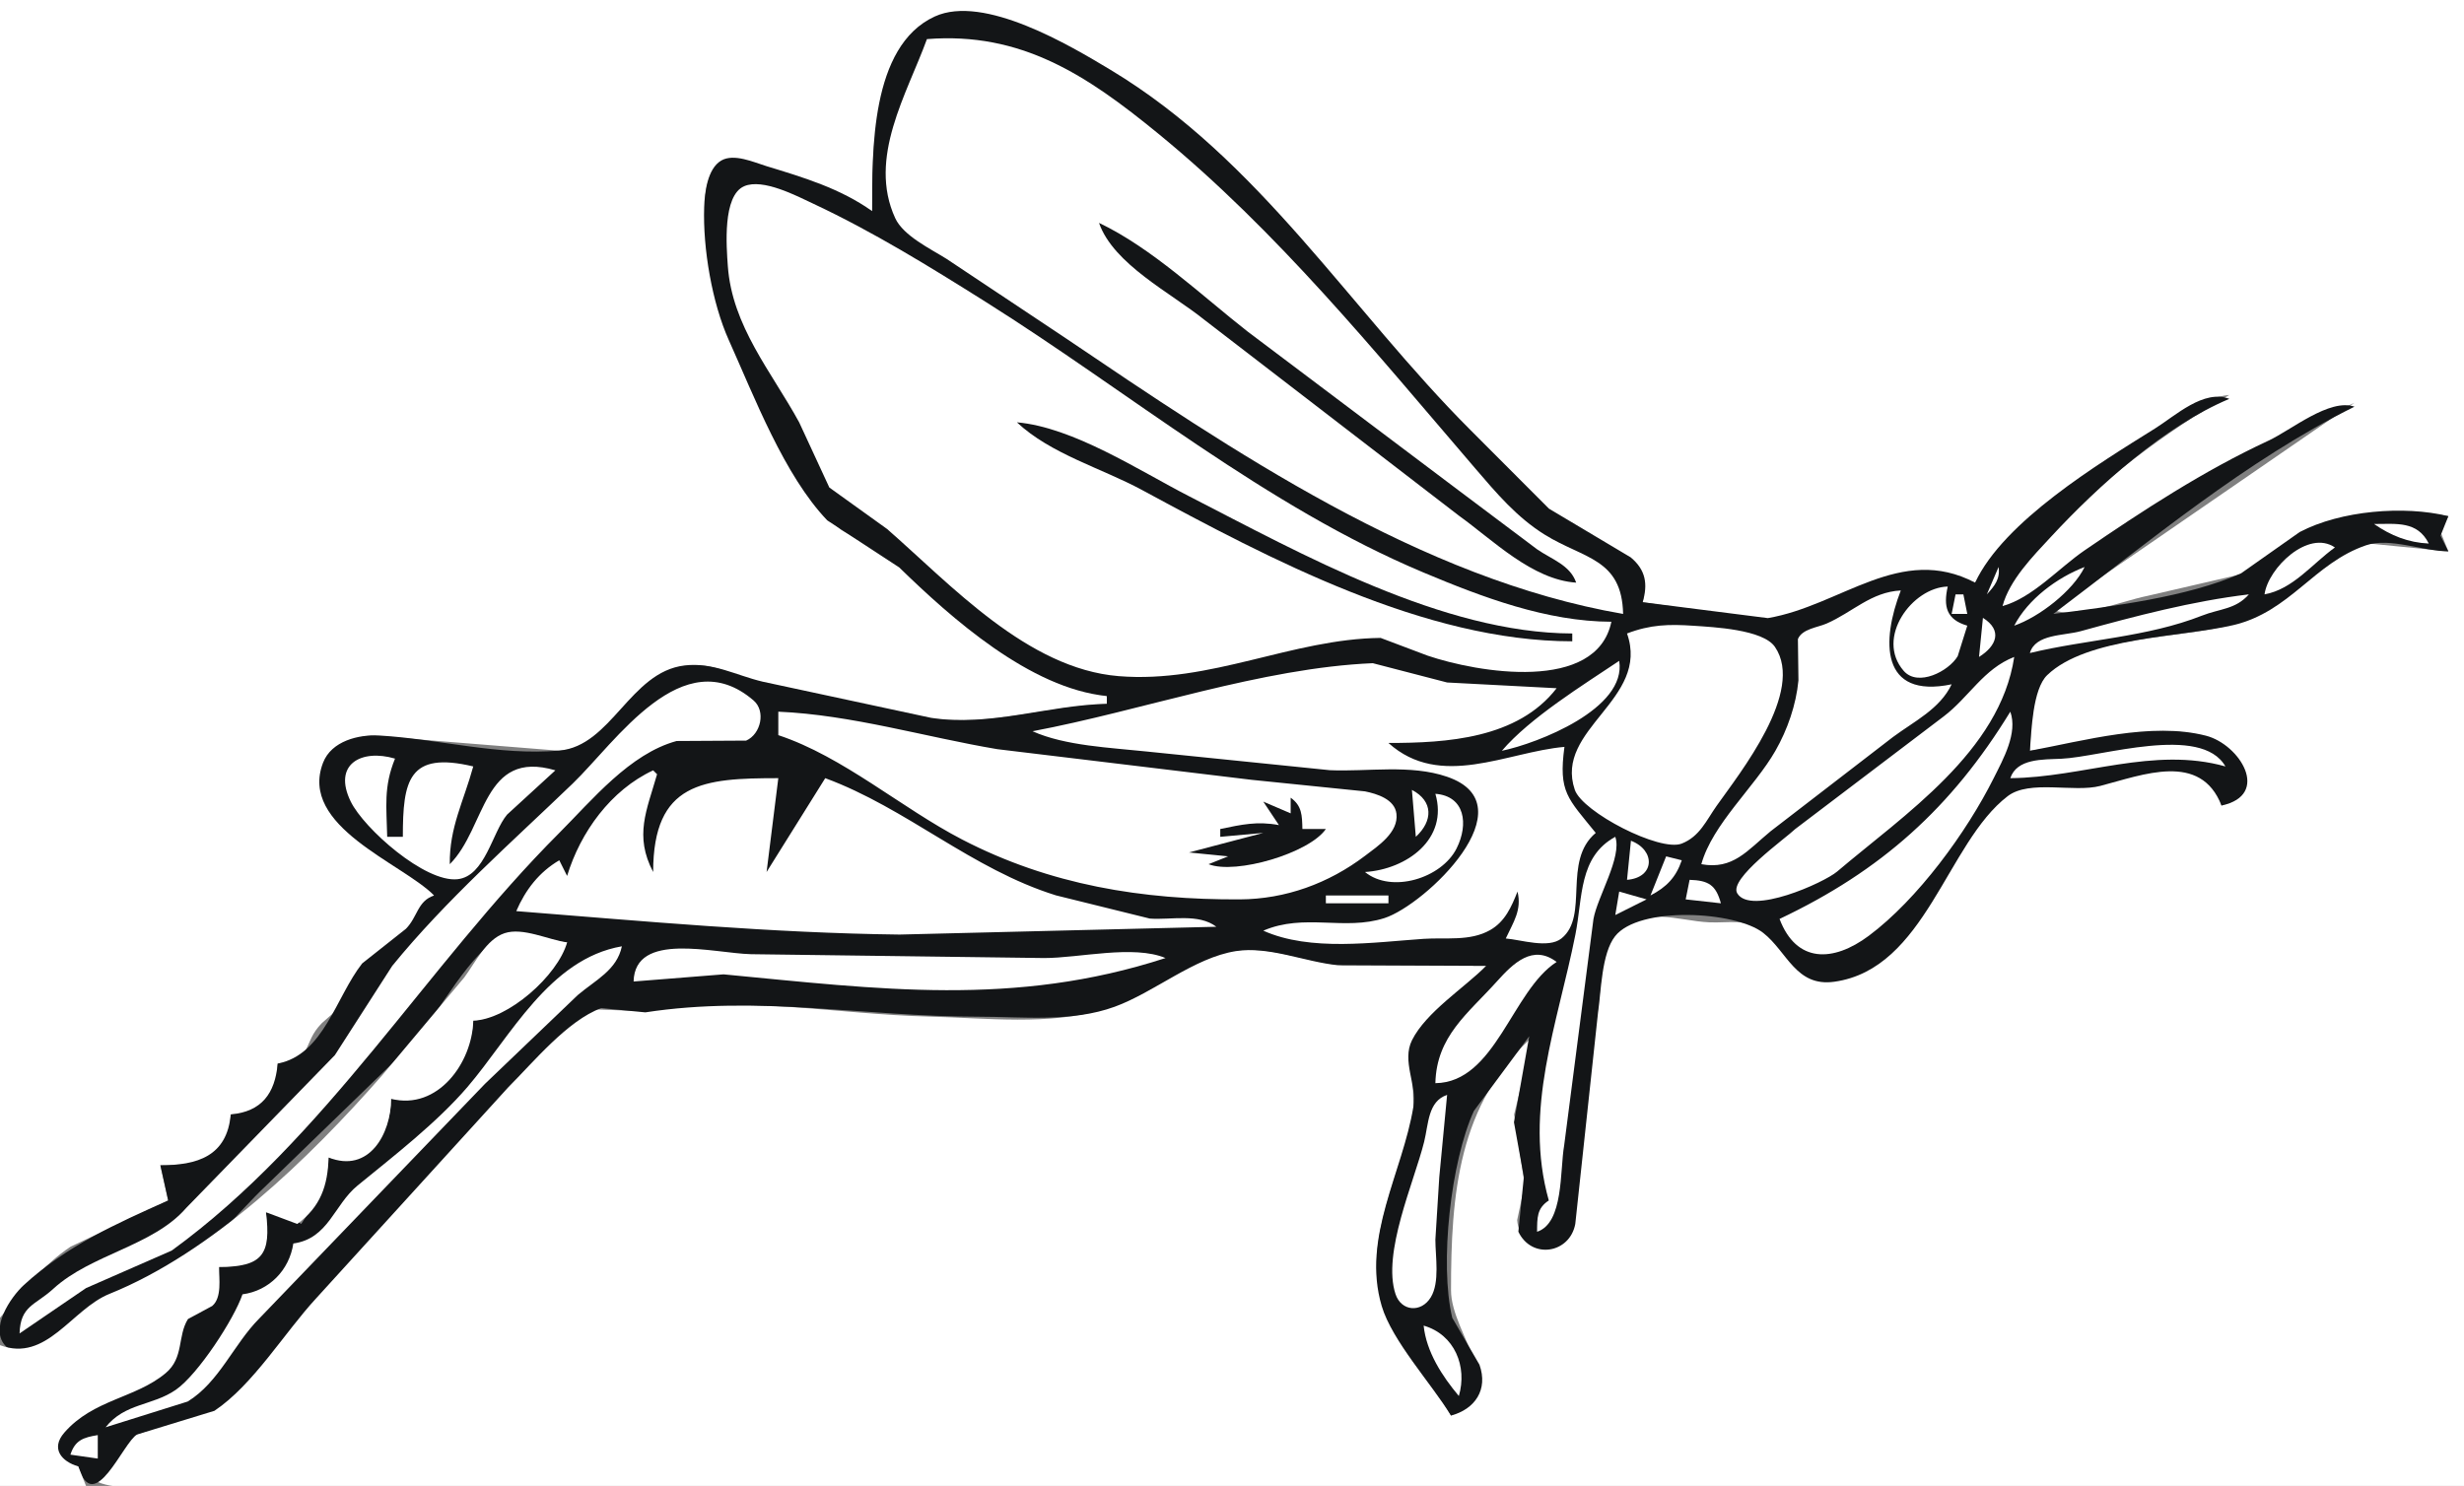 <?xml version="1.0" standalone="yes"?>
<svg width="630" height="380">
<rect width="100%" height="100%" fill="#808080" stroke="none"/>
<path style="fill:#ffffff; stroke:none;" d="M0 0L0 337C5.346 330.652 11.002 323.496 18.039 318.818L43 307L41 298C50.848 297.999 58.47 296.402 59 285C67.398 284.61 70.626 280.157 71 272C80.557 270.758 77.007 266.995 82.322 261.609L89.973 254.907L93.318 246.376L104.567 237.536L111 229C104.548 219.148 78.733 213.189 82.333 197.004C83.527 191.64 89.896 188.345 95 188.133L143 191.981C156.945 191.377 161.711 171.752 176 170.188C182.417 169.486 187.953 172.886 194 174.324L237 183.561C252.592 185.991 267.579 180.662 283 180L283 178C262.519 174.473 244.422 157.479 229.91 144.213L215.04 135.482C206.914 129.181 201.88 118.266 197.948 109C190.741 92.02 183.142 78.668 180.718 60C180.02 54.618 179.023 44.134 185.214 41.198C188.444 39.666 192.882 41.873 196 42.799L223 54C223 39.082 222.961 11.258 240 4.349C252.649 -0.78 273.804 12.121 283.961 18.453C321.61 41.924 344.283 79.283 375 110L396.039 130.791L414.995 141.8C419.658 145.128 421.245 148.499 420 154L451 158.493C471.579 156.003 483.892 140.869 505 149C515.838 133.614 535.149 120.041 551 110.192C557.08 106.414 562.679 101.75 570 101C553.826 110.477 538.181 122.035 525.197 135.59C520.097 140.915 513.14 147.477 512 155C521.567 153.53 532.416 142.016 540.286 136.309C553.409 126.791 568.445 118.79 583 111.742L602 103L525 156C531.619 158.373 542.224 153.757 549 152.4L574 146.62L589 136.05C599.51 130.536 614.64 129.86 626 132L624 136L626 141L605 138.929C591.566 142.91 585.221 155.652 571 159.624C557.323 163.444 534.525 162.454 523.434 171.994C519.53 175.352 519.217 187.023 519 192C532.886 190.245 549.147 184.583 563 188.135C571.919 190.422 580.209 201.622 568 206C564.595 191.717 547.021 197.994 537 200.706C530.294 202.521 517.858 199.24 512.529 203.603C497.841 215.633 491.064 248.192 468.424 250.898C459.069 252.016 456.924 242.059 450.815 237.924C446.303 234.87 441.976 236.081 437 235.867C429.175 235.529 419.671 231.399 412.938 238.742C409.377 242.627 409.327 252.946 408.579 258L403.17 297L402.258 313.985C399.255 321.598 388.538 320.442 387.912 312L389.831 303L387.133 285L392 265C372.8 282.102 370.998 305.516 371 330C371.001 341.304 386.709 355.701 371 362L353.279 332.999C348.388 316.378 358.586 299.993 361.385 284L361.032 267L380 247L343 246.829C333.915 245.921 324.213 241.685 315 243.225C303.509 245.144 293.147 254.608 282 258.112C268.68 262.298 251.876 260.325 238 259.985C212.818 259.368 190.381 254.381 165.09 258.627L152 258.122C130.087 269.346 111.483 296.216 96.138 314.83L70.749 341.285L54.83 360.15L33.303 367.367L25 379C29.969 381.085 36.65 380 42 380L77 380L201 380L630 380L630 0L0 0z"/>
<path style="fill:#131517; stroke:none;" d="M223 54C214.837 48.188 205.47 45.383 196 42.495C192.782 41.514 187.636 39.153 184.394 41.067C180.841 43.165 180.167 49.315 180.043 53C179.692 63.469 182.047 77.431 186.352 87C192.858 101.46 200.491 121.549 211.518 133.076L229.91 145.105C243.26 158.09 263.338 176.029 283 178L283 180C267.905 180.312 253.234 185.935 238 183.561L195 174.324C188.148 172.695 182.291 169.309 175 170.184C161.078 171.857 156.331 190.781 143 191.941C127.377 193.302 112.307 188.977 97 188.093C91.681 187.786 84.744 189.5 82.603 195.04C76.297 211.358 102.793 220.704 111 229C106.705 230.421 106.801 234.496 103.772 237.536L92.603 246.376C85.816 255.042 82.79 269.679 71 272C70.326 279.658 66.882 284.285 59 285C58.03 295.692 50.448 297.994 41 298L43 307C29.587 312.968 17.011 318.62 6.105 328.615C2.74 331.699 -2.962 339.994 1.603 344.382C4.586 347.248 10.131 344.297 13 342.637L27 331.843L44 325.521C53.108 320.439 60.473 310.271 68.09 303.159L105.845 266.576C112.035 259.322 120.314 242.93 129.015 239.118C133.461 237.17 140.305 240.617 145 241C141.416 248.68 129.727 260.522 121 261C120.512 271.647 111.416 282.784 100 281C99.968 290.054 93.908 298.612 84 296C83.682 302.969 80.799 307.369 77 313C73.959 310.991 71.637 310.196 68 310C68.804 320.205 66.879 323.992 56 324C55.973 333.439 52.485 330.864 48.031 336.602L42.366 350.487C35.452 357.2 23.878 357.646 16.434 365.594C12.398 369.903 14.871 374.182 20 375C23.989 388.099 31.493 368.782 35.058 366.84L54.83 360.786C64.733 354.147 72.694 340.847 80.816 332.039L130 278C136.369 271.639 145.098 260.977 153.715 257.809L165 258.892C194.031 254.443 220.919 260 250 260C261.57 260 273.955 261.479 285 257.456C295.166 253.754 305.3 244.906 316 243.228C324.464 241.902 333.632 245.993 342 246.829L380 247C374.325 252.675 364.618 258.831 361.028 266.001C358.351 271.347 362.303 277.349 361.381 283C358.634 299.835 348.083 316.465 353.279 333.996C355.899 342.839 365.979 353.826 371 362C377.096 360.374 380.55 355.409 378.272 349L371.314 337C368.016 323.188 370.948 296.959 376.854 284.09L391 265L387.093 287L389.621 301L388.218 314.981C391.618 322.142 401.372 320.567 402.772 312.996L408.579 259C409.385 253.556 409.469 243.87 412.938 239.434C419.026 231.649 443.691 232.983 450.815 238.56C456.976 243.383 459.156 252.441 469 251.062C492.359 247.791 497.704 215.564 513.329 203.603C518.922 199.322 530.244 202.746 537 200.985C547.917 198.141 562.64 192.204 568 206C580.689 203.299 572.711 190.369 564 188.135C550.096 184.57 532.834 189.43 519 192C519.413 186.942 519.691 176.255 523.434 172.649C533.533 162.917 557.838 162.961 571 159.866C585.58 156.437 591.642 143.957 605 139.434C611.057 137.383 619.565 140.982 626 141L624 137L626 132C614.682 129.212 598.47 130.557 588 136.05L573 146.62C559.3 152.711 539.846 155.083 525 157C549.51 138.528 574.347 117.698 602 104C595.588 101.783 585.826 109.989 580 112.692C563.517 120.34 547.964 130.502 532.996 140.745C526.4 145.26 519.707 152.858 512 155C513.828 148.29 519.726 142.318 524.389 137.286C536.513 124.204 553.415 108.972 570 102C563.46 99.474 556.241 106.294 551 109.576C536.643 118.564 512.335 133.27 505 149C485.896 138.973 470.718 154.897 452 158.069L420 154C421.347 149.387 420.828 145.778 416.941 142.532L396.039 130.076L376 110C345.137 79.137 322.192 40.873 283.961 17.872C273.71 11.705 251.568 -1.543 239.001 4.218C222.478 11.793 223 39.034 223 54z"/>
<path style="fill:#ffffff; stroke:none;" d="M237 10C231.926 23.965 221.797 40.372 228.89 55.79C230.972 60.316 237.942 63.639 242 66.189L272 86.164C315.142 115.312 363.202 148.087 415 157C414.697 142.794 404.959 142.932 395 136.755C387.792 132.283 382.592 126.074 377.13 119.715C351.569 89.954 326.595 59.083 296.09 34.13C277.837 19.2 261.143 8.095 237 10M412 159C395.467 158.954 379.044 152.737 364 146.424C323.702 129.514 288.834 100.348 252 77.189C237.689 68.192 223.356 59.325 208 52.12C203.711 50.107 195.058 45.554 190.279 47.618C184.689 50.031 185.748 63.133 186.09 68C187.169 83.402 197.268 95.078 204.331 108L212.044 124.671L226.826 135.289C243.135 149.545 262.7 170.997 286 172.907C309.532 174.836 330.249 163.387 353 163.134L365 167.664C377.786 172.01 408.211 177.222 412 159z"/>
<path style="fill:#131517; stroke:none;" d="M281 57C284.673 67.592 299.52 74.985 307.91 81.768L373 131.86C381.746 138.14 391.764 148.253 403 149C401.462 144.493 396.756 143.064 393.015 140.48L373 125.452L319 84.79C307.187 75.545 294.541 63.443 281 57M260 108C268.693 116.139 281.655 119.717 292 125.309C324.715 142.991 364.319 164 402 164L402 162C368.884 161.909 332.775 141.661 304 126.892C291.19 120.317 274.446 109.269 260 108z"/>
<path style="fill:#ffffff; stroke:none;" d="M607 134C611.324 136.984 615.737 138.756 621 139C618.069 133.188 612.786 134 607 134M579 152C586.28 150.678 591.149 144.207 597 140C590.161 135.322 579.906 145.278 579 152M511 145L508 152C510.023 149.812 511.441 148 511 145M515 160C521.388 157.785 530.012 151.121 533 145C525.912 147.727 518.53 153.214 515 160M503 160C497.67 158.454 496.844 155.108 498 150C488.925 150.219 479.406 163.136 486.742 171.562C490.381 175.741 498.258 171.66 500.547 167.811L503 160M435 221C443.109 222.481 446.729 217.51 452.715 212.576L484 188.478C489.442 184.436 495.991 181.318 499 175C480.662 178.811 481.044 163.777 486 151C478.388 151.396 473.701 156.551 467 159.475C464.731 160.465 460.752 160.824 459.693 163.43L459.829 174C459.236 180.227 457.041 186.578 453.941 192C448.6 201.341 437.858 210.725 435 221M500 152L499 157L503 157L502 152L500 152M519 167C533.539 163.498 548.97 162.96 563 157.439C567.567 155.642 571.592 155.862 575 152C560.538 153.717 546.016 157.546 532 161.412C527.621 162.62 520.435 162.093 519 167M507 158L506 168C510.495 165.188 512.088 161.213 507 158M416 162C421.967 178.942 397.341 186.361 402.643 201.96C404.593 207.696 424.424 217.922 429.995 215.728C434.584 213.922 436.256 209.836 438.9 206.09C444.804 197.724 461.588 176.794 453.821 165.433C450.756 160.949 438.009 160.367 433 160.025C426.702 159.595 421.973 159.714 416 162M515 168C507.152 171.04 503.407 178.328 496.961 183.215L459 212.014C456.532 214.409 441.977 224.715 444.176 228.435C447.568 234.173 466.344 225.754 469.715 222.89C486.76 208.41 511.375 192.187 515 168M264 187C272.329 190.739 283.939 191.195 293 192.166L340 196.961C349.735 197.387 360.594 195.415 369.996 198.638C391.162 205.894 364.444 231.4 354 234.775C343.741 238.091 333.514 233.477 323 238C335.047 243.408 351.278 240.961 364 240.09C369.634 239.704 375.821 240.778 380.981 237.86C384.82 235.69 386.45 231.904 388 228C389.14 232.722 386.96 235.776 385 240C388.843 240.303 395.926 242.666 399.258 239.972C406.38 234.214 399.402 220.237 408 213C400.816 204.089 398.436 202.613 400 191C385.297 192.284 368.305 201.962 355 190C369.89 190 388.039 188.899 398 176L370 174.532L351 169.599C322.523 170.818 292.079 181.71 264 187M414 169C404.772 175.175 391.127 183.623 384 192C393.175 190.081 415.991 181.253 414 169M5 341L22 329.403L43.91 319.805C83.438 291.093 109.053 246.96 143 213C151.374 204.623 161.018 192.744 173 189.498L190.775 189.396C194.539 187.745 195.857 181.871 192.678 179.133C174.568 163.54 157.426 189.794 146.421 200.385C130.987 215.238 114.023 230.144 100.279 247.015L85.621 269.83L47.61 308.907C39.116 318.698 23.359 320.676 13.625 329.586C8.987 333.831 5.232 333.856 5 341M199 182L199 188C215.584 193.49 230.479 206.646 246.004 214.691C268.5 226.348 292.047 230.12 317 229.999C328.684 229.943 339.736 225.895 349 218.869C352.283 216.379 357.609 212.898 357.048 208.108C356.615 204.413 352.098 203.002 349 202.379L320 199.424L255 191.586C236.527 188.481 217.781 182.806 199 182M514 182C498.931 206.617 480.976 222.692 455 235C459.303 246.348 468.704 246.115 477.83 239.301C490.31 229.983 502.815 212.869 509.752 199C512.18 194.146 515.948 187.446 514 182M514 199C532.588 198.846 550.563 190.819 569 196C562.79 185.096 537.242 193.591 527 194.039C522.275 194.246 515.672 193.961 514 199M142 197C123.357 191.502 124.381 211.638 115 221C114.882 211.537 118.553 204.966 121 196C104.426 192.054 103 199.596 103 214L99 214C98.842 206.345 98.022 201.31 101 194C92.408 191.461 84.98 195.406 89.684 204.999C93.059 211.881 108.659 225.752 116.996 224.839C124.036 224.068 125.852 212.839 129.648 208.325L142 197M145 224L143 220C137.829 223.031 134.363 227.541 132 233C164.663 235.578 197.214 238.606 230 238.996L311 237C306.409 233.522 299.512 235.297 294 234.91L270 228.975C248.389 222.25 231.85 206.691 211 199L196 223L199 199C179.757 199 167.015 200.016 167 223C162.123 213.696 165.349 207.275 168 198L167 197C156.182 202.037 148.41 212.801 145 224M361 202L362 214C366.367 209.961 366.543 204.911 361 202M367 203C370.385 214.535 359.713 222.312 349 223C355.793 228.554 368.594 224.603 372.427 216.96C375.532 210.77 374.591 203.579 367 203z"/>
<path style="fill:#131517; stroke:none;" d="M330 204L330 208L323 205L327 211C321.387 209.958 317.471 210.877 312 212L312 214L323 213L304 218L314 219L309 221C315.991 223.729 334.788 218.155 339 212L333 212C332.917 208.565 332.909 206.055 330 204z"/>
<path style="fill:#ffffff; stroke:none;" d="M413 214C403.618 219.128 404.689 229.495 402.8 239C398.235 261.967 389.466 283.756 396 307C392.911 309.002 393.041 311.464 393 315C399.846 312.782 398.814 299.275 399.916 293L407.424 235C408.459 229.274 414.785 219.149 413 214M417 215L416 225C423.139 224.444 423.358 217.432 417 215M317 218L318 219L317 218M426 219L422 229C426.093 226.857 428.501 224.397 430 220L426 219M432 225L431 230L440 231C438.727 226.282 436.795 225.157 432 225M339 229L339 231L355 231L355 229L339 229M414 228L413 234L421 230L414 228M0 344L0 380L22 380L20 375C15.76 373.769 12.888 370.454 16.438 366.375C23.873 357.833 34.663 357.605 42.366 351.146C47.084 347.189 45.324 341.712 48.063 337.318L54.258 333.977C56.794 331.841 55.998 326.938 56 324C67.127 323.999 69.369 320.831 68 310L76 313C81.927 308.697 83.848 303.152 84 296C94.37 300.138 99.993 289.944 100 281C111.963 284.015 120.771 271.739 121 261C129.871 260.785 142.615 249.49 145 241C140.241 240.359 133.707 237.085 129.015 238.643C124.31 240.205 121.491 246.23 118.709 249.961L97.714 275C78.873 296.483 54.114 320.347 28 330.878C18.291 334.793 11.915 348.503 0 344M75 318C73.967 324.816 68.845 330.085 62 331C59.833 337.374 50.579 351.529 44.96 355.411C38.957 359.56 31.942 358.742 27 365L47.996 358.411C56.067 353.451 59.754 343.741 66.286 337.184L123.999 277.173L147.715 254.475C152.208 250.648 157.738 248.109 159 242C140.448 245.205 130.512 265.136 119.535 277.961C111.755 287.051 100.635 295.655 91.418 303.184C85.362 308.132 84.023 316.74 75 318M162 251L185 249.17C224.679 252.948 259.386 257.586 298 245C289.806 241.561 275.971 245 267 245L192 244.015C182.539 243.783 162.313 238.087 162 251M367 277C382.385 276.817 386.575 253.335 398 246C391.91 241.387 386.887 246.355 382.715 250.997C375.332 259.209 367.283 264.975 367 277M370 280C365.069 281.635 365.26 287.458 364.127 292C361.543 302.351 353.348 320.472 356.808 330.941C358.269 335.364 363.368 335.784 365.821 331.772C368.18 327.912 367 321.336 367 317L368 301L370 280M364 339C364.686 345.695 368.733 351.923 373 357C375.22 349.471 371.92 341.27 364 339M18 372L25 373L25 367C21.29 367.596 19.194 368.313 18 372z"/>
</svg>

